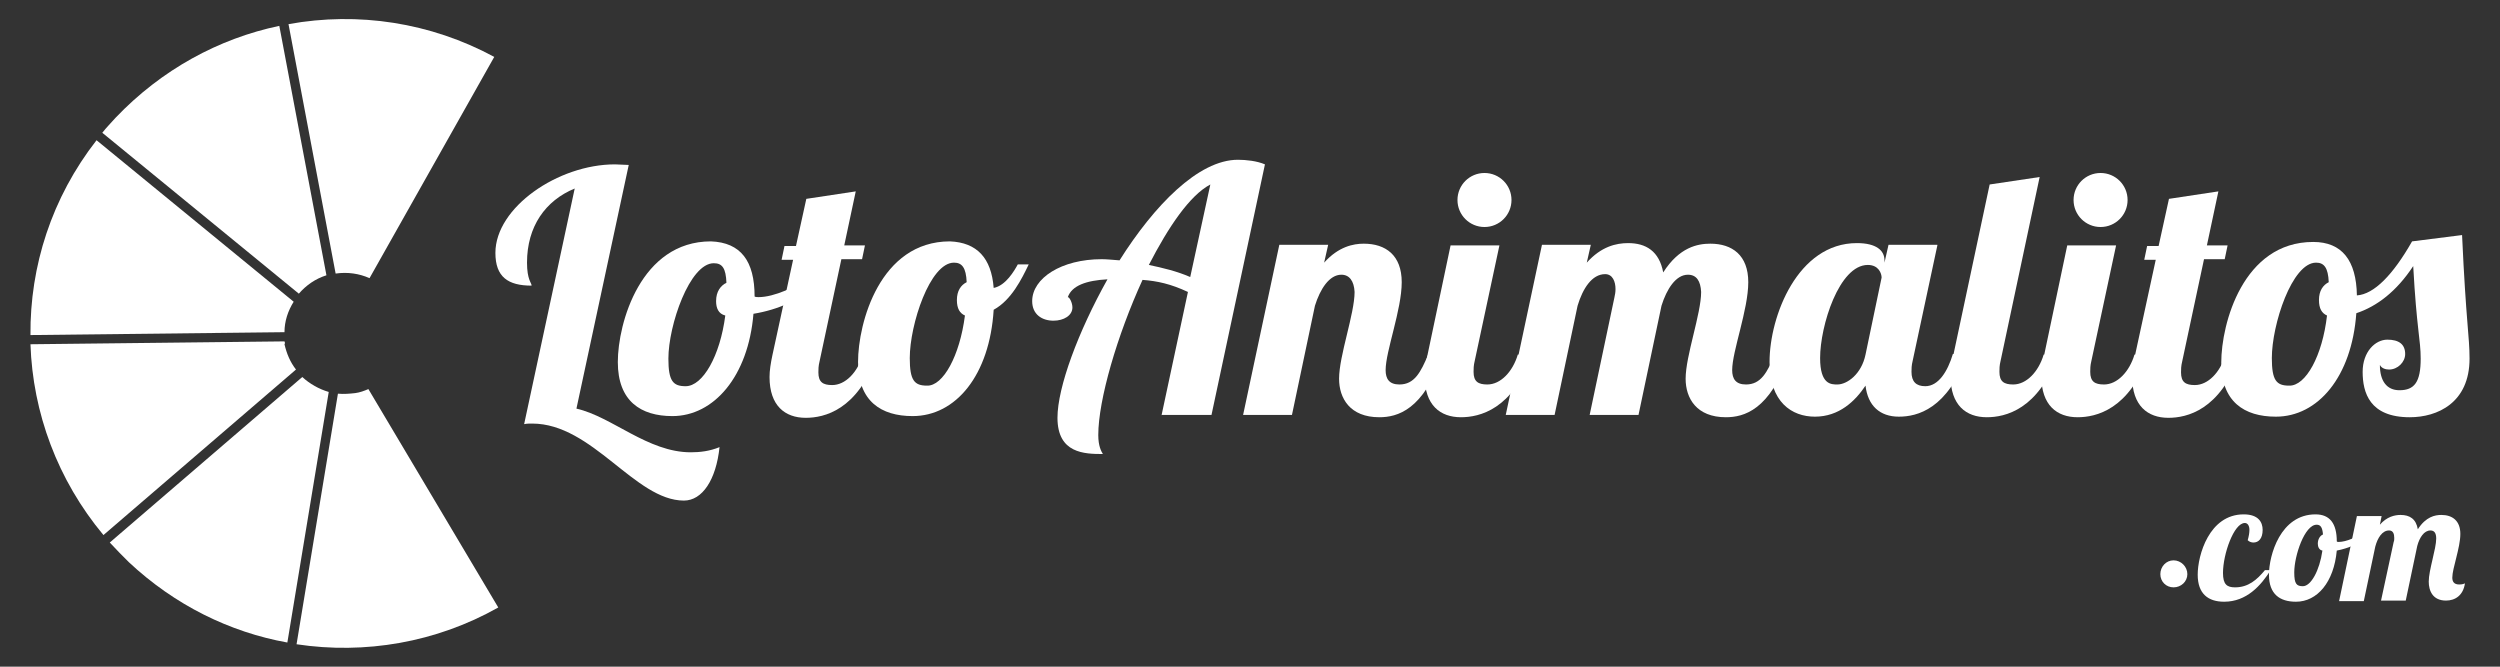 <?xml version="1.0" encoding="utf-8"?>
<!-- Generator: Adobe Illustrator 18.0.0, SVG Export Plug-In . SVG Version: 6.00 Build 0)  -->
<!DOCTYPE svg PUBLIC "-//W3C//DTD SVG 1.1//EN" "http://www.w3.org/Graphics/SVG/1.1/DTD/svg11.dtd">
<svg version="1.1" id="Capa_1" xmlns="http://www.w3.org/2000/svg" xmlns:xlink="http://www.w3.org/1999/xlink" x="0px" y="0px"
	 viewBox="0 0 435 116" enable-background="new 0 0 435 116" xml:space="preserve">
<rect x="0" y="0" width="435" height="116" fill="#333333" stroke="none"/>
<g>
	<g>
		<path fill="#FFFFFF" d="M86,9.9C74.9,3.9,62.3,2,50.2,4.2l8.2,43.4c2.1-0.3,4.1,0,5.9,0.8L86,9.9z"/>
		<path fill="#FFFFFF" d="M49.5,59.4L5.3,59.9C5.7,71.8,10,83.5,18,93.1l33.5-28.8c-1-1.3-1.6-2.7-2-4.4
			C49.6,59.8,49.6,59.6,49.5,59.4z"/>
		<path fill="#FFFFFF" d="M16.8,24.4C9,34.4,5.2,46.3,5.3,58.3l44.2-0.5c0-1.9,0.6-3.7,1.6-5.3L16.8,24.4z"/>
		<path fill="#FFFFFF" d="M58.8,68.5l-7.2,43.6c11.9,1.8,24.3-0.3,35.1-6.4l-22.6-38c-0.7,0.3-1.5,0.6-2.3,0.7
			C60.9,68.5,59.8,68.6,58.8,68.5z"/>
		<path fill="#FFFFFF" d="M52.6,65.6L19.1,94.4c1.1,1.2,2.2,2.3,3.3,3.4c8,7.5,17.6,12.2,27.6,14l7.2-43.6
			C55.5,67.7,53.9,66.8,52.6,65.6z"/>
		<path fill="#FFFFFF" d="M48.6,4.5c-10.5,2.2-20.5,7.6-28.5,16c-0.8,0.9-1.6,1.7-2.3,2.6l34.2,28c1.3-1.5,2.9-2.6,4.8-3.2L48.6,4.5
			z"/>
	</g>
	<path fill="#FFFFFF" d="M100.3,71.1c6.2,1.4,12.4,7.6,19.9,7.6c1.6,0,3.3-0.2,5-0.9c-0.6,5.7-3,9.3-6.2,9.3
		c-8.5,0-15.9-13.4-26.4-13.4c-0.5,0-0.9,0-1.4,0.1l8.8-41c-5.1,2.1-8.3,6.6-8.3,12.9c0,3,0.8,3.5,0.8,4c-4.1,0-6.3-1.5-6.3-5.7
		c0-7.9,10.9-15.4,20.8-15.4c0.8,0,1.6,0.1,2.4,0.1L100.3,71.1z"/>
	<path fill="#FFFFFF" d="M131.3,51.6c0.2,0.1,0.5,0.1,0.7,0.1c2.7,0,6.6-1.8,9.1-3.6l0.5,1.6c-2.2,2.4-6.2,4.2-10.5,4.9
		c-0.9,10.9-6.9,17.8-14.1,17.8c-5.5,0-9.5-2.6-9.5-9.4c0-6.8,4-21,16.2-21C128.9,42.2,131.3,45.4,131.3,51.6z M126.2,54.9
		c-1.2-0.3-1.6-1.3-1.6-2.5c0-1.7,0.8-2.7,1.8-3.2c-0.1-2.5-0.7-3.4-2.2-3.4c-4.2,0-7.9,10.8-7.9,16.6c0,3.9,0.8,4.8,3,4.8
		C122.3,67.2,125.3,61.9,126.2,54.9z"/>
	<path fill="#FFFFFF" d="M148.9,33.3l-2,9.4h3.6l-0.5,2.4h-3.6l-3.8,17.8c-0.2,0.8-0.2,1.4-0.2,1.9c0,1.7,0.8,2.2,2.4,2.2
		c2.3,0,4.4-2.2,5.3-5.2h2.5c-3.4,9.6-9.2,10.9-12.4,10.9c-3.6,0-6.3-2.1-6.3-7.1c0-1.1,0.2-2.4,0.5-3.8l3.6-16.6h-2l0.5-2.4h2
		l1.8-8.2L148.9,33.3z"/>
	<path fill="#FFFFFF" d="M172.9,50.1c2.1-0.4,3.6-3,4.2-4.1h1.9c-1.2,2.5-3,6.2-6.1,7.9c-0.7,11.4-6.6,18.5-14.1,18.5
		c-5.5,0-9.5-2.6-9.5-9.4c0-6.8,3.8-21,16-21C170,42.2,172.5,44.9,172.9,50.1z M167.9,54.9c-0.9-0.4-1.4-1.2-1.4-2.7
		c0-1.6,0.7-2.6,1.7-3.1c-0.1-2.5-0.8-3.4-2.2-3.4c-4.2,0-7.7,10.8-7.7,16.6c0,3.9,0.8,4.8,3,4.8C164.1,67.2,167,61.9,167.9,54.9z"
		/>
	<path fill="#FFFFFF" d="M202.1,72.3l4.6-21.5c-3-1.4-5.3-1.9-7.9-2.1c-4.4,9.6-7.7,20.9-7.7,27c0,1.9,0.5,2.8,0.8,3.3
		c-3.2,0-7.9-0.1-7.9-6.3c0-5.3,3.6-15,8.7-24.1c-3.7,0.2-6.2,1.1-6.9,3.1c0.3,0,0.8,1,0.8,1.8c0,1.4-1.5,2.3-3.3,2.3
		c-2,0-3.7-1.1-3.7-3.4c0-4,5.1-7.3,12.1-7.3c0.8,0,1.8,0.1,3.1,0.2c6-9.5,13.7-17.5,20.6-17.5c1.4,0,3.3,0.2,4.7,0.8l-9.3,43.6
		H202.1z M210.6,32.1c-3.6,1.9-7.3,7.4-10.7,14c2.4,0.5,4.9,1.1,7.2,2.1L210.6,32.1z"/>
	<path fill="#FFFFFF" d="M233.4,47.8c-2.1,0-3.7,2.5-4.6,5.4l-4,19h-8.5l6.3-29.6h8.5l-0.7,3.1c2.5-2.8,5.1-3.3,6.9-3.3
		c3.8,0,6.6,2,6.6,6.7c0,4.8-2.8,12-2.8,15.3c0,1.5,0.6,2.5,2.4,2.5c2.6,0,3.7-2.1,5-5.2h2.5c-3.3,9.7-7.9,10.9-11,10.9
		c-5.1,0-7-3.3-7-6.7c0-4,2.7-11.3,2.7-15.1C235.6,48.9,234.8,47.8,233.4,47.8z"/>
	<path fill="#FFFFFF" d="M260.9,42.7l-4.3,20.1c-0.2,0.8-0.2,1.4-0.2,1.9c0,1.7,0.8,2.2,2.4,2.2c2.3,0,4.4-2.2,5.3-5.2h2.5
		c-3.4,9.6-9.2,10.9-12.4,10.9c-3.6,0-6.3-2.1-6.3-7.1c0-1.1,0.2-2.4,0.5-3.8l4-19H260.9z M258.3,30.1c2.6,0,4.7,2.1,4.7,4.7
		c0,2.6-2.1,4.7-4.7,4.7c-2.6,0-4.7-2.1-4.7-4.7C253.6,32.2,255.7,30.1,258.3,30.1z"/>
	<path fill="#FFFFFF" d="M293.7,47.8c-2.1,0-3.7,2.5-4.6,5.4l-4,19h-8.5l4.3-20.4c0.1-0.5,0.2-0.9,0.2-1.5c0-1.3-0.5-2.6-1.8-2.6
		c-2.3,0-3.9,2.5-4.8,5.5l-4,19H262l6.3-29.6h8.5l-0.7,3.1c2.5-2.8,5.1-3.4,7.2-3.4c3.1,0,5.4,1.4,6.1,5.1c2.8-4.4,6-5,8.2-5
		c3.8,0,6.6,2,6.6,6.7c0,4.8-2.8,12-2.8,15.3c0,1.5,0.6,2.5,2.4,2.5c2.6,0,3.7-2.1,5-5.2h2.5c-3.3,9.7-7.9,10.9-11,10.9
		c-5.1,0-7-3.3-7-6.7c0-4,2.7-11.3,2.7-15.1C295.9,48.9,295.2,47.8,293.7,47.8z"/>
	<path fill="#FFFFFF" d="M337.1,42.7l-4.3,20.1c-0.2,0.8-0.2,1.4-0.2,1.9c0,1.7,0.8,2.5,2.4,2.5c2.3,0,3.9-2.6,4.8-5.6h2.5
		c-3.4,9.6-8.7,10.9-11.9,10.9c-3.3,0-5.4-1.9-5.8-5.4c-1.8,2.7-4.6,5.4-8.8,5.4c-4,0-7.9-2.5-7.9-9.5c0-8,4.9-20.7,15.2-20.7
		c3.4,0,4.8,1.3,4.8,3v0.4l0.7-3.1H337.1z M316.7,62.3c0,4.6,1.9,4.6,3,4.6c1.7,0,4.2-1.8,4.9-5.2l2.8-13.4c0-0.7-0.5-2.2-2.4-2.2
		C320,46.1,316.7,56.7,316.7,62.3z"/>
	<path fill="#FFFFFF" d="M354.9,30.8l-6.8,32c-0.2,0.8-0.2,1.4-0.2,1.9c0,1.7,0.8,2.2,2.4,2.2c2.3,0,4.4-2.2,5.3-5.2h2.5
		c-3.4,9.6-9.2,10.9-12.4,10.9c-3.6,0-6.3-2.1-6.3-7.1c0-1.1,0.2-2.4,0.5-3.8l6.3-29.6L354.9,30.8z"/>
	<path fill="#FFFFFF" d="M368.2,42.7l-4.3,20.1c-0.2,0.8-0.2,1.4-0.2,1.9c0,1.7,0.8,2.2,2.4,2.2c2.3,0,4.4-2.2,5.3-5.2h2.5
		c-3.4,9.6-9.2,10.9-12.4,10.9c-3.6,0-6.3-2.1-6.3-7.1c0-1.1,0.2-2.4,0.5-3.8l4-19H368.2z M365.5,30.1c2.6,0,4.7,2.1,4.7,4.7
		c0,2.6-2.1,4.7-4.7,4.7c-2.6,0-4.7-2.1-4.7-4.7C360.8,32.2,362.9,30.1,365.5,30.1z"/>
	<path fill="#FFFFFF" d="M386,33.3l-2,9.4h3.6l-0.5,2.4h-3.6l-3.8,17.8c-0.2,0.8-0.2,1.4-0.2,1.9c0,1.7,0.8,2.2,2.4,2.2
		c2.3,0,4.4-2.2,5.3-5.2h2.5c-3.4,9.6-9.2,10.9-12.4,10.9c-3.6,0-6.3-2.1-6.3-7.1c0-1.1,0.2-2.4,0.5-3.8l3.6-16.6h-2l0.5-2.4h2
		l1.8-8.2L386,33.3z"/>
	<path fill="#FFFFFF" d="M428.4,40.9c0.7,15.3,1.3,17.6,1.3,21.5c0,7.7-5.6,10.2-10.4,10.2c-7,0-8.2-4.3-8.2-7.9
		c0-3.5,2.2-5.6,4.3-5.6c2,0,3.1,0.8,3.1,2.5c0,1.4-1.3,2.7-2.8,2.7c-0.6,0-1.3-0.2-1.6-0.8c0,2.8,1.2,4.4,3.4,4.4
		c2.6,0,3.7-1.4,3.7-5.5c0-3.3-0.7-5.1-1.3-16.1c-2.9,4.4-6.3,7-9.9,8.2c-0.8,11.1-6.7,18-14,18c-5.5,0-9.5-2.6-9.5-9.4
		c0-6.8,3.8-21,16-21c5,0,7.5,3.2,7.6,9.3c3-0.2,6.3-3.6,9.6-9.4L428.4,40.9z M404.9,54.9c-0.9-0.4-1.4-1.2-1.4-2.7
		c0-1.6,0.7-2.6,1.7-3.1c-0.1-2.5-0.8-3.4-2.2-3.4c-4.2,0-7.7,10.8-7.7,16.6c0,3.9,0.8,4.8,3,4.8C401.2,67.2,404.1,61.9,404.9,54.9z
		"/>
	<path fill="#FFFFFF" d="M378.2,97.5c1.3,0,2.4,1.1,2.4,2.4s-1.1,2.3-2.4,2.3c-1.3,0-2.3-1-2.3-2.3S376.9,97.5,378.2,97.5z"/>
	<path fill="#FFFFFF" d="M391.4,92.2c0-0.7-0.3-1.2-0.8-1.2c-1.9,0-3.8,5.4-3.8,8.7c0,2,0.7,2.5,2.1,2.5c2.3,0,3.8-1.3,5.2-3h1
		c-1.7,2.7-4.2,5.5-8.1,5.5c-2.8,0-4.6-1.4-4.6-4.7c0-3.4,2-10.5,8-10.5c2.6,0,3.3,1.4,3.3,2.7c0,1.5-0.7,2.2-1.6,2.2
		c-0.3,0-0.7-0.1-1-0.4C391.3,93.3,391.4,92.7,391.4,92.2z"/>
	<path fill="#FFFFFF" d="M406.6,94.2c0.1,0.1,0.2,0.1,0.3,0.1c1.4,0,3.3-0.9,4.6-1.8l0.3,0.8c-1.1,1.2-3.1,2.1-5.2,2.5
		c-0.5,5.5-3.4,8.9-7.1,8.9c-2.8,0-4.7-1.3-4.7-4.7c0-3.4,2-10.5,8.1-10.5C405.4,89.5,406.6,91.1,406.6,94.2z M404.1,95.8
		c-0.6-0.1-0.8-0.7-0.8-1.2c0-0.8,0.4-1.4,0.9-1.6c-0.1-1.2-0.4-1.7-1.1-1.7c-2.1,0-3.9,5.4-3.9,8.3c0,2,0.4,2.4,1.5,2.4
		C402.1,102,403.6,99.3,404.1,95.8z"/>
	<path fill="#FFFFFF" d="M422.9,92.3c-1.1,0-1.9,1.2-2.3,2.7l-2,9.5h-4.3l2.2-10.2c0.1-0.2,0.1-0.5,0.1-0.7c0-0.7-0.2-1.3-0.9-1.3
		c-1.2,0-2,1.3-2.4,2.8l-2,9.5H407l3.1-14.8h4.3l-0.3,1.5c1.2-1.4,2.6-1.7,3.6-1.7c1.6,0,2.7,0.7,3,2.5c1.4-2.2,3-2.5,4.1-2.5
		c1.9,0,3.3,1,3.3,3.3c0,2.4-1.4,6-1.4,7.6c0,0.7,0.3,1.2,1.2,1.2c0.5,0,0.8-0.1,1-0.2c-0.3,2.1-1.7,3-3.3,3c-2.3,0-3-1.7-3-3.3
		c0-2,1.3-5.7,1.3-7.5C423.9,92.8,423.6,92.3,422.9,92.3z"/>
</g>
</svg>
